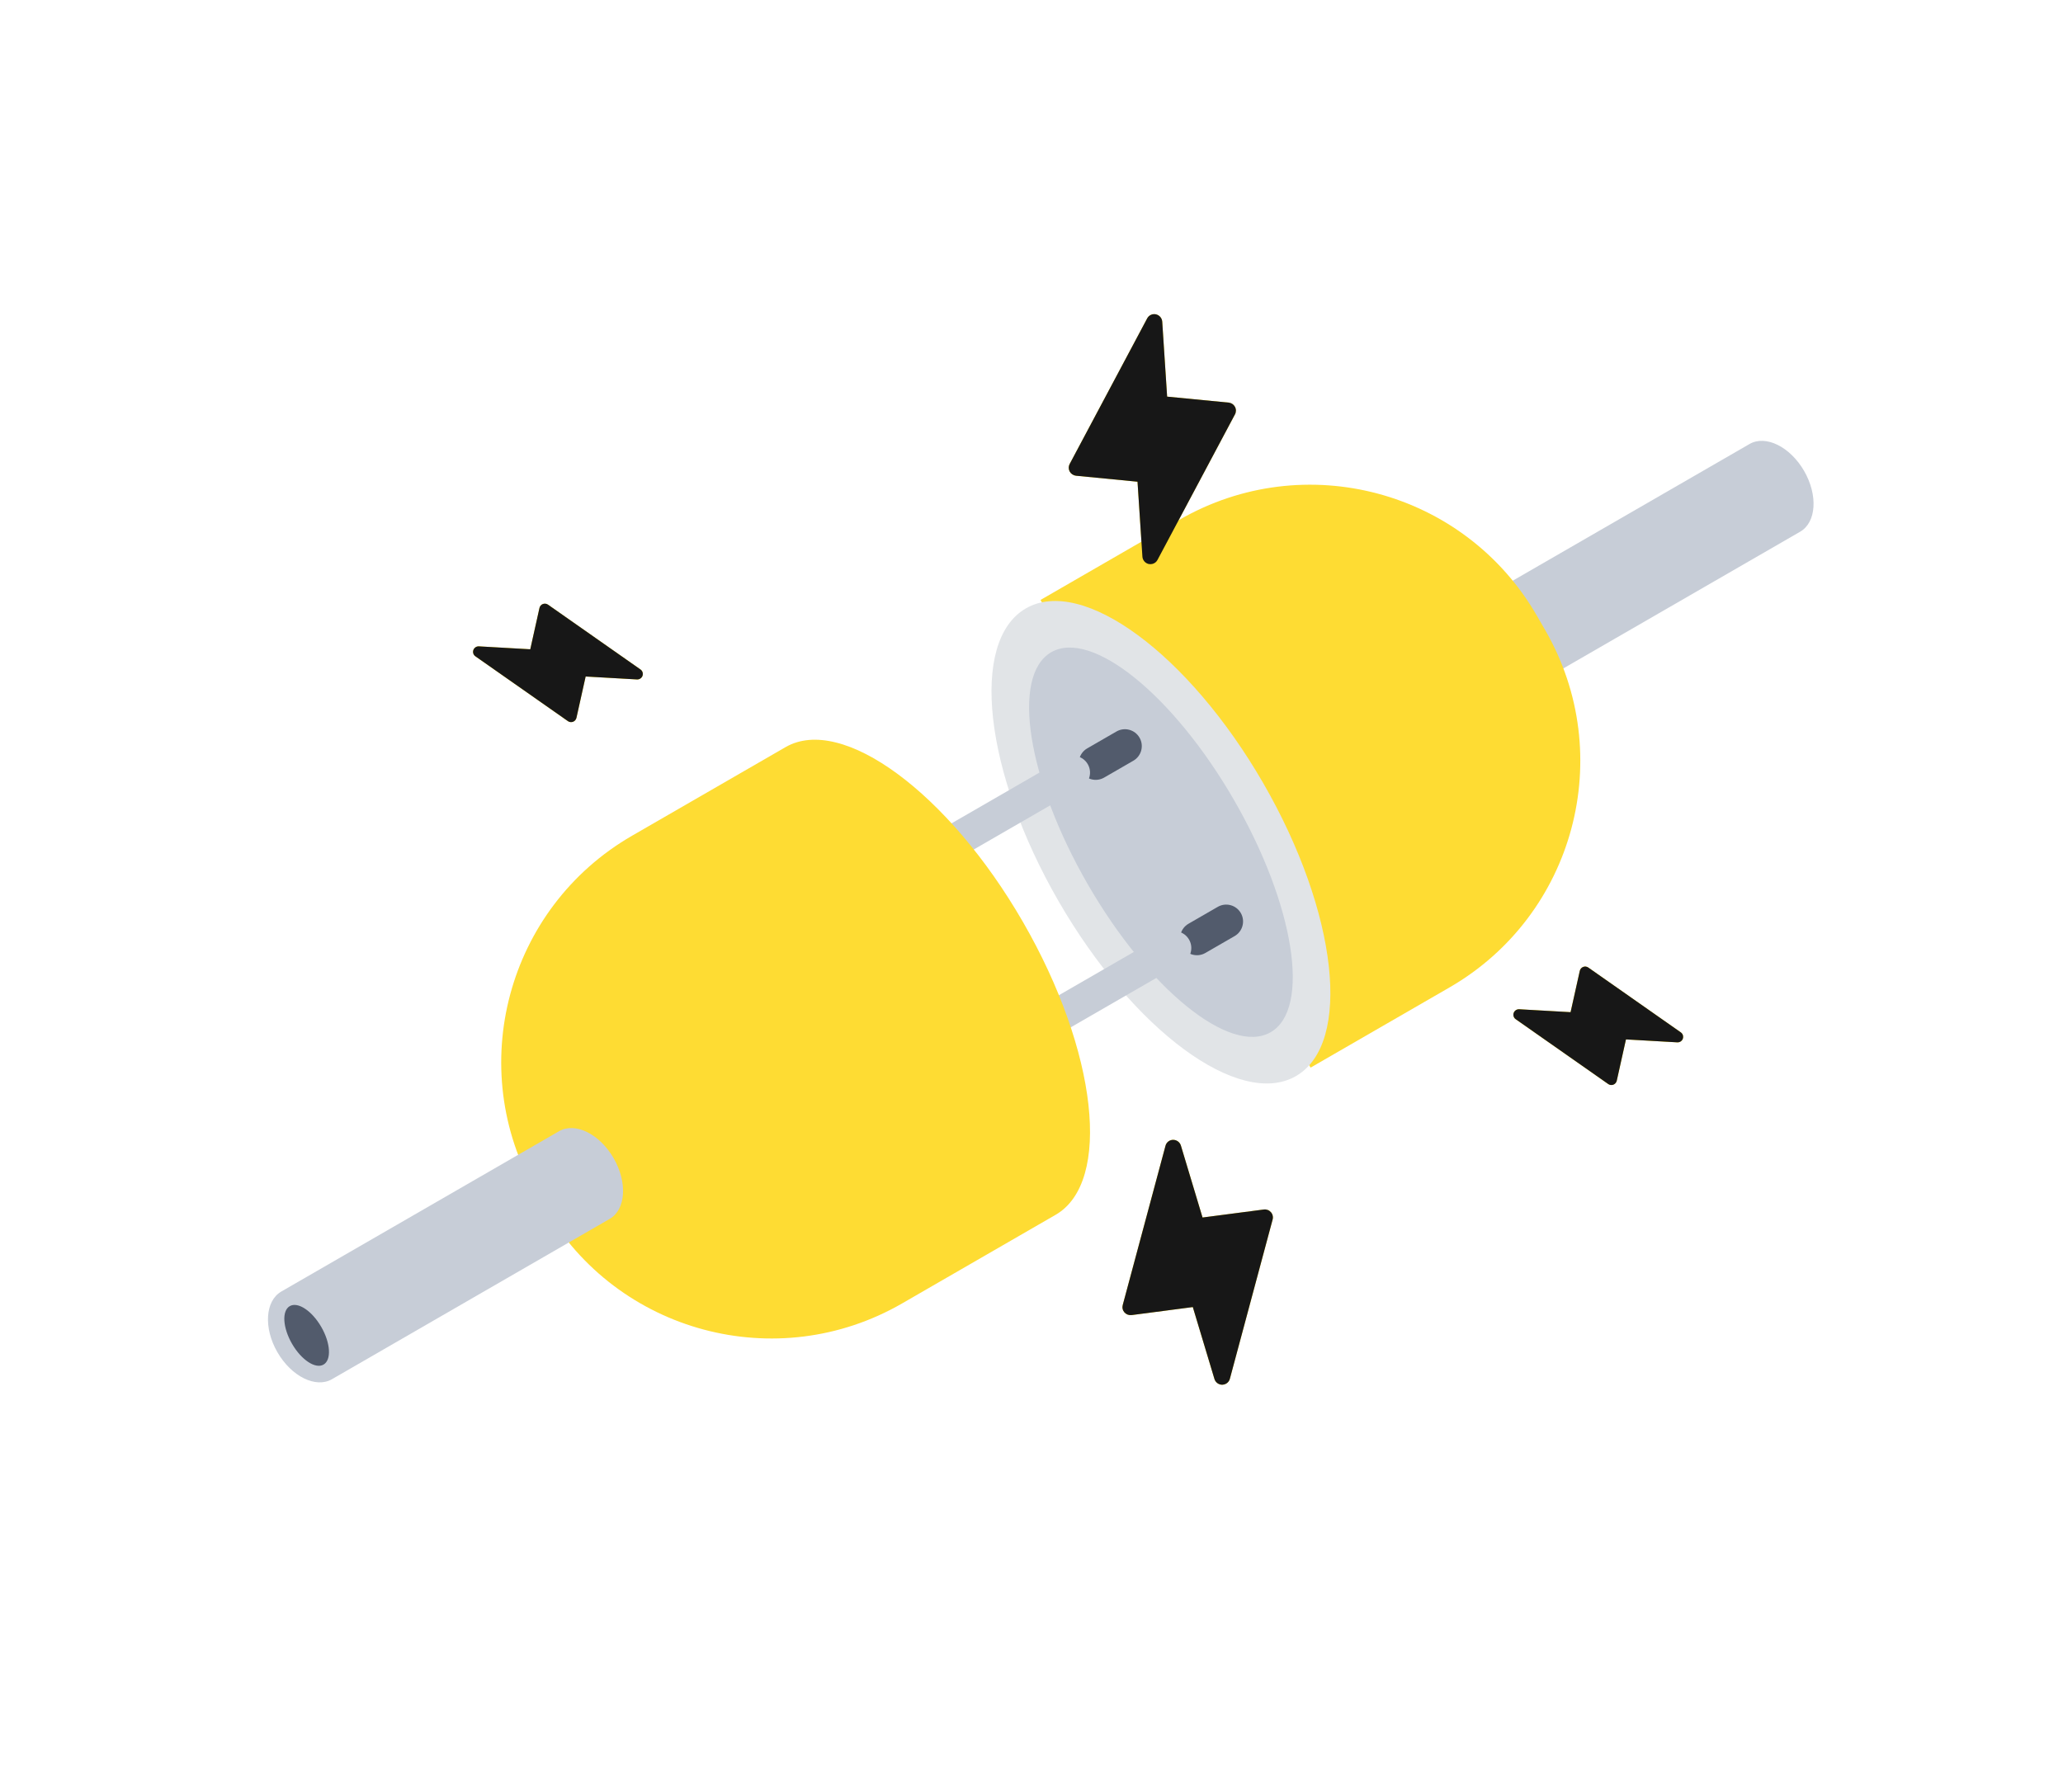 <svg width="297" height="258" viewBox="0 0 297 258" fill="none" xmlns="http://www.w3.org/2000/svg">
<path d="M203.474 91.876L210.764 104.503L259.166 76.558C261.491 75.215 261.744 71.303 259.73 67.814C257.716 64.327 254.201 62.588 251.876 63.931L203.474 91.876Z" fill="#C7CDD7"/>
<path d="M149.799 86.388L169.791 74.845C187.805 64.445 210.842 70.618 221.242 88.632L222.457 90.736C232.858 108.75 226.685 131.787 208.671 142.187L188.679 153.73L149.799 86.388Z" fill="#FEDC33"/>
<path d="M147.694 87.603C155.83 82.906 171.128 94.172 181.865 112.769C192.602 131.366 194.71 150.248 186.574 154.946C178.438 159.643 163.14 148.376 152.403 129.779C141.666 111.183 139.558 92.301 147.694 87.603Z" fill="#E1E4E7"/>
<path d="M151.34 93.916C157.15 90.562 168.933 100.089 177.657 115.199C186.38 130.309 188.74 145.277 182.93 148.632C177.119 151.986 165.336 142.459 156.612 127.349C147.889 112.239 145.529 97.271 151.34 93.916Z" fill="#C7CDD7"/>
<path d="M156.524 107.759L160.733 105.329C161.895 104.658 163.382 105.056 164.053 106.218C164.723 107.38 164.325 108.867 163.163 109.538L158.954 111.968C157.793 112.638 156.306 112.24 155.635 111.078C154.964 109.916 155.363 108.429 156.524 107.759Z" fill="#525B6C"/>
<path d="M171.104 133.011L175.313 130.581C176.475 129.91 177.962 130.308 178.633 131.47C179.303 132.632 178.905 134.119 177.743 134.789L173.534 137.219C172.373 137.89 170.886 137.492 170.215 136.33C169.544 135.168 169.943 133.681 171.104 133.011Z" fill="#525B6C"/>
<path d="M140.504 150.196C139.34 150.868 138.944 152.354 139.614 153.516C140.286 154.679 141.77 155.077 142.934 154.405L170.292 138.61C171.453 137.939 171.853 136.454 171.181 135.291C170.51 134.129 169.023 133.73 167.862 134.401L140.504 150.196Z" fill="#C7CDD7"/>
<path d="M125.924 124.943C124.76 125.615 124.364 127.101 125.034 128.263C125.705 129.424 127.19 129.824 128.354 129.152L155.712 113.357C156.873 112.686 157.272 111.199 156.601 110.038C155.93 108.876 154.443 108.478 153.282 109.148L125.924 124.943Z" fill="#C7CDD7"/>
<path d="M90.997 120.337L113.093 107.58C121.229 102.883 136.528 114.149 147.265 132.746C158.001 151.343 160.109 170.225 151.973 174.922L129.877 187.68C111.861 198.081 88.827 191.909 78.425 173.893L77.21 171.789C66.809 153.773 72.981 130.739 90.997 120.337Z" fill="#FEDC33"/>
<path d="M40.5 185.969C38.176 187.31 37.925 191.224 39.938 194.711C41.952 198.2 45.466 199.937 47.79 198.595L87.774 175.51C90.102 174.167 90.353 170.253 88.34 166.766C86.327 163.279 82.812 161.54 80.484 162.884L40.5 185.969Z" fill="#C7CDD7"/>
<path d="M41.717 188.072C42.878 187.401 44.909 188.741 46.251 191.066C47.594 193.391 47.738 195.819 46.577 196.49C45.415 197.161 43.385 195.821 42.042 193.496C40.7 191.171 40.555 188.743 41.717 188.072Z" fill="#525B6C"/>
<path d="M177.793 58.58C177.703 58.411 177.572 58.266 177.413 58.16C177.254 58.054 177.071 57.99 176.881 57.972L168.026 57.111L167.321 46.323C167.305 46.074 167.209 45.837 167.048 45.645C166.885 45.454 166.667 45.32 166.423 45.263C166.178 45.205 165.919 45.23 165.691 45.336C165.462 45.44 165.274 45.619 165.156 45.842L154.002 66.798C153.909 66.965 153.86 67.152 153.859 67.343C153.858 67.534 153.905 67.723 153.996 67.892C154.087 68.059 154.218 68.203 154.377 68.308C154.536 68.414 154.718 68.481 154.908 68.501L163.763 69.362L164.467 80.147C164.483 80.397 164.579 80.635 164.741 80.826C164.903 81.017 165.121 81.152 165.366 81.21C165.547 81.247 165.735 81.243 165.916 81.197C166.068 81.157 166.209 81.087 166.333 80.989C166.457 80.892 166.558 80.77 166.633 80.632L177.787 59.676C177.88 59.509 177.928 59.319 177.929 59.128C177.93 58.937 177.883 58.748 177.793 58.58Z" fill="#FFD900"/>
<path d="M177.793 58.58C177.703 58.411 177.572 58.266 177.413 58.16C177.254 58.054 177.071 57.99 176.881 57.972L168.026 57.111L167.321 46.323C167.305 46.074 167.209 45.837 167.048 45.645C166.885 45.454 166.667 45.32 166.423 45.263C166.178 45.205 165.919 45.23 165.691 45.336C165.462 45.44 165.274 45.619 165.156 45.842L154.002 66.798C153.909 66.965 153.86 67.152 153.859 67.343C153.858 67.534 153.905 67.723 153.996 67.892C154.087 68.059 154.218 68.203 154.377 68.308C154.536 68.414 154.718 68.481 154.908 68.501L163.763 69.362L164.467 80.147C164.483 80.397 164.579 80.635 164.741 80.826C164.903 81.017 165.121 81.152 165.366 81.21C165.547 81.247 165.735 81.243 165.916 81.197C166.068 81.157 166.209 81.087 166.333 80.989C166.457 80.892 166.558 80.77 166.633 80.632L177.787 59.676C177.88 59.509 177.928 59.319 177.929 59.128C177.93 58.937 177.883 58.748 177.793 58.58Z" fill="#171717"/>
<path d="M78.153 86.974C78.031 87.021 77.922 87.098 77.837 87.197C77.751 87.296 77.692 87.415 77.665 87.543L76.34 93.491L68.947 93.07C68.776 93.06 68.607 93.105 68.463 93.199C68.32 93.294 68.21 93.431 68.151 93.592C68.091 93.754 68.087 93.931 68.139 94.095C68.191 94.26 68.297 94.403 68.439 94.501L81.755 103.834C81.861 103.911 81.984 103.96 82.113 103.976C82.243 103.993 82.376 103.977 82.498 103.93C82.619 103.881 82.728 103.804 82.813 103.705C82.898 103.606 82.959 103.488 82.989 103.36L84.313 97.412L91.704 97.834C91.875 97.844 92.045 97.798 92.188 97.704C92.332 97.61 92.442 97.473 92.501 97.311C92.542 97.191 92.555 97.063 92.538 96.936C92.524 96.83 92.488 96.728 92.432 96.635C92.377 96.543 92.302 96.464 92.214 96.402L78.898 87.069C78.792 86.992 78.668 86.943 78.537 86.927C78.408 86.91 78.276 86.926 78.153 86.974Z" fill="#FFD900"/>
<path d="M78.153 86.974C78.031 87.021 77.922 87.098 77.837 87.197C77.751 87.296 77.692 87.415 77.665 87.543L76.34 93.491L68.947 93.07C68.776 93.06 68.607 93.105 68.463 93.199C68.32 93.294 68.21 93.431 68.151 93.592C68.091 93.754 68.087 93.931 68.139 94.095C68.191 94.26 68.297 94.403 68.439 94.501L81.755 103.834C81.861 103.911 81.984 103.96 82.113 103.976C82.243 103.993 82.376 103.977 82.498 103.93C82.619 103.881 82.728 103.804 82.813 103.705C82.898 103.606 82.959 103.488 82.989 103.36L84.313 97.412L91.704 97.834C91.875 97.844 92.045 97.798 92.188 97.704C92.332 97.61 92.442 97.473 92.501 97.311C92.542 97.191 92.555 97.063 92.538 96.936C92.524 96.83 92.488 96.728 92.432 96.635C92.377 96.543 92.302 96.464 92.214 96.402L78.898 87.069C78.792 86.992 78.668 86.943 78.537 86.927C78.408 86.91 78.276 86.926 78.153 86.974Z" fill="#171717"/>
<path d="M182.969 174.546C182.844 174.402 182.684 174.29 182.505 174.223C182.327 174.156 182.134 174.133 181.945 174.159L173.123 175.312L170.01 164.959C169.937 164.72 169.791 164.511 169.59 164.36C169.389 164.211 169.146 164.129 168.896 164.128C168.644 164.127 168.398 164.21 168.199 164.364C167.999 164.517 167.856 164.734 167.792 164.977L161.637 187.905C161.585 188.089 161.578 188.283 161.621 188.468C161.662 188.655 161.751 188.829 161.877 188.973C162.004 189.115 162.164 189.226 162.342 189.293C162.521 189.36 162.713 189.384 162.903 189.362L171.724 188.208L174.837 198.559C174.909 198.798 175.056 199.008 175.256 199.159C175.458 199.308 175.701 199.39 175.952 199.392C176.137 199.388 176.319 199.341 176.484 199.255C176.624 199.182 176.746 199.082 176.845 198.959C176.943 198.837 177.015 198.695 177.056 198.544L183.21 175.616C183.263 175.432 183.268 175.236 183.225 175.05C183.184 174.863 183.096 174.69 182.969 174.546Z" fill="#FFD900"/>
<path d="M182.969 174.546C182.844 174.402 182.684 174.29 182.505 174.223C182.327 174.156 182.134 174.133 181.945 174.159L173.123 175.312L170.01 164.959C169.937 164.72 169.791 164.511 169.59 164.36C169.389 164.211 169.146 164.129 168.896 164.128C168.644 164.127 168.398 164.21 168.199 164.364C167.999 164.517 167.856 164.734 167.792 164.977L161.637 187.905C161.585 188.089 161.578 188.283 161.621 188.468C161.662 188.655 161.751 188.829 161.877 188.973C162.004 189.115 162.164 189.226 162.342 189.293C162.521 189.36 162.713 189.384 162.903 189.362L171.724 188.208L174.837 198.559C174.909 198.798 175.056 199.008 175.256 199.159C175.458 199.308 175.701 199.39 175.952 199.392C176.137 199.388 176.319 199.341 176.484 199.255C176.624 199.182 176.746 199.082 176.845 198.959C176.943 198.837 177.015 198.695 177.056 198.544L183.21 175.616C183.263 175.432 183.268 175.236 183.225 175.05C183.184 174.863 183.096 174.69 182.969 174.546Z" fill="#171717"/>
<path d="M227.923 139.229C227.801 139.276 227.692 139.353 227.606 139.452C227.521 139.551 227.462 139.67 227.434 139.798L226.109 145.746L218.716 145.324C218.545 145.315 218.376 145.36 218.233 145.454C218.089 145.549 217.979 145.686 217.92 145.847C217.861 146.009 217.856 146.186 217.909 146.35C217.961 146.515 218.066 146.658 218.208 146.756L231.524 156.089C231.63 156.166 231.753 156.215 231.883 156.231C232.012 156.248 232.145 156.232 232.268 156.184C232.389 156.136 232.497 156.059 232.583 155.96C232.668 155.861 232.728 155.743 232.758 155.615L234.082 149.667L241.474 150.089C241.645 150.098 241.814 150.053 241.958 149.959C242.102 149.865 242.211 149.728 242.271 149.566C242.312 149.446 242.324 149.318 242.308 149.191C242.294 149.085 242.258 148.982 242.201 148.89C242.146 148.798 242.072 148.719 241.984 148.657L228.668 139.324C228.562 139.247 228.437 139.198 228.307 139.182C228.177 139.165 228.045 139.181 227.923 139.229Z" fill="#FFD900"/>
<path d="M227.923 139.229C227.801 139.276 227.692 139.353 227.606 139.452C227.521 139.551 227.462 139.67 227.434 139.798L226.109 145.746L218.716 145.324C218.545 145.315 218.376 145.36 218.233 145.454C218.089 145.549 217.979 145.686 217.92 145.847C217.861 146.009 217.856 146.186 217.909 146.35C217.961 146.515 218.066 146.658 218.208 146.756L231.524 156.089C231.63 156.166 231.753 156.215 231.883 156.231C232.012 156.248 232.145 156.232 232.268 156.184C232.389 156.136 232.497 156.059 232.583 155.96C232.668 155.861 232.728 155.743 232.758 155.615L234.082 149.667L241.474 150.089C241.645 150.098 241.814 150.053 241.958 149.959C242.102 149.865 242.211 149.728 242.271 149.566C242.312 149.446 242.324 149.318 242.308 149.191C242.294 149.085 242.258 148.982 242.201 148.89C242.146 148.798 242.072 148.719 241.984 148.657L228.668 139.324C228.562 139.247 228.437 139.198 228.307 139.182C228.177 139.165 228.045 139.181 227.923 139.229Z" fill="#171717"/>
</svg>
